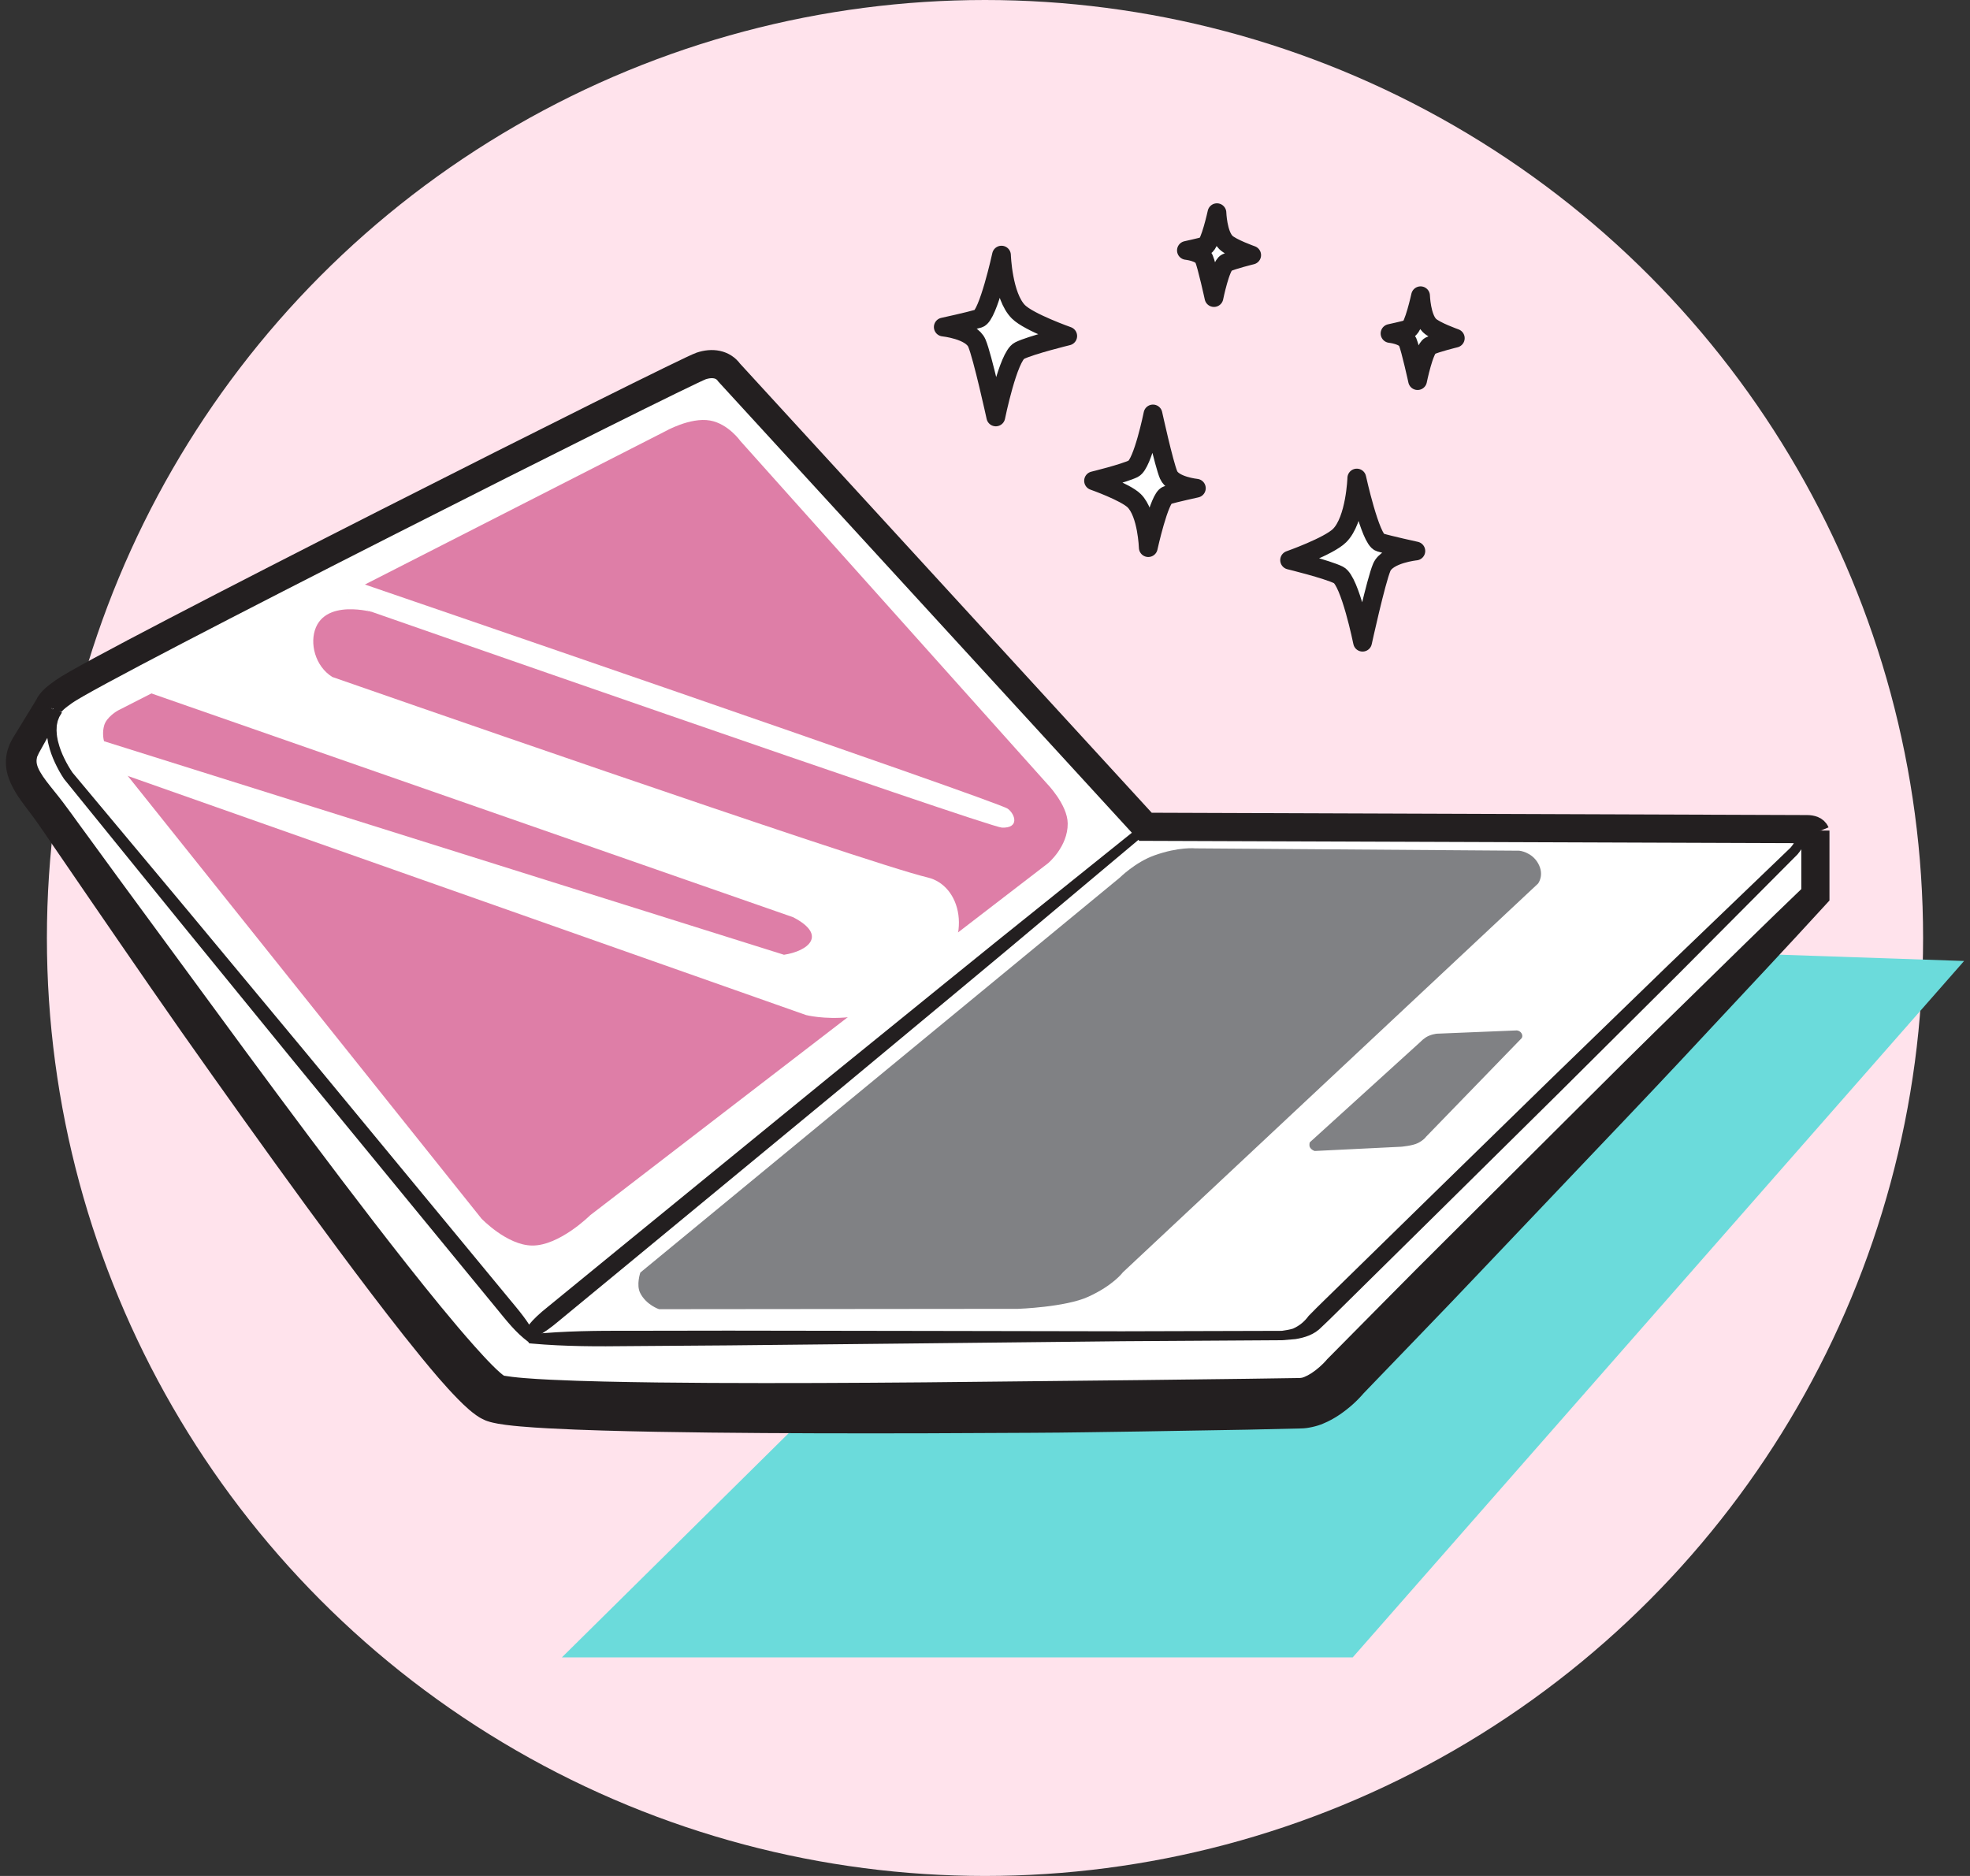 <svg width="210" height="200" viewBox="0 0 210 200" fill="none" xmlns="http://www.w3.org/2000/svg">
<rect x="0" y="0" width="210" height="200" fill="#333333" stroke="none"/>
<circle cx="100" cy="100" r="100" transform="translate(5)" fill="#FFE3EC"/>
<path d="M84.301 76.697H-1.5564e-06L77.572 -7.08008e-06L149.474 2.452L84.301 76.697Z" transform="translate(59.897 100)" fill="#6BDBDB"/>
<path d="M49.5 111L0 43L4.5 35L75 0L120 49.5H192V56.5L139.5 111H49.5Z" transform="translate(1.988 38.676)" fill="white"/>
<path d="M5.837 1.515L4.444 4.015L3.748 5.265L3.574 5.578L3.487 5.734C3.467 5.769 3.578 5.566 3.522 5.671L3.503 5.712L3.465 5.793L3.321 6.107C3.321 6.147 3.315 6.182 3.303 6.216C3.212 6.622 3.281 7.061 3.657 7.711C4.012 8.339 4.586 9.045 5.175 9.778C6.454 11.343 7.505 12.901 8.649 14.434L12.021 19.056L25.562 37.491C30.084 43.624 34.639 49.733 39.28 55.754C41.601 58.762 43.945 61.752 46.338 64.67C47.535 66.126 48.746 67.567 49.977 68.947C50.593 69.633 51.208 70.312 51.822 70.929C52.128 71.241 52.435 71.53 52.713 71.769C52.847 71.886 52.986 71.993 53.064 72.047L53.113 72.08C53.136 72.098 53.146 72.104 53.11 72.079C53.087 72.065 53.062 72.054 53.036 72.048C52.967 72.024 53.163 72.094 52.875 71.995L52.918 72.008L53.004 72.034L53.173 72.085L53.215 72.084L53.366 72.108C53.548 72.138 53.741 72.167 53.958 72.191C54.374 72.243 54.824 72.285 55.275 72.322C56.181 72.395 57.109 72.452 58.045 72.496C59.914 72.588 61.806 72.644 63.699 72.69C67.487 72.779 71.29 72.819 75.095 72.839C82.706 72.878 90.327 72.841 97.949 72.777L120.82 72.538L132.255 72.398L137.936 72.314C138.23 72.285 138.124 72.296 138.409 72.203C138.632 72.116 138.904 71.972 139.183 71.79C139.729 71.44 140.369 70.868 140.75 70.424L140.848 70.309L140.897 70.26C145.11 66.023 149.286 61.75 153.529 57.543L166.226 44.89C170.451 40.665 174.691 36.454 178.973 32.286C183.243 28.105 187.501 23.913 191.817 19.776L191.39 20.824V13.951H194.39V20.824V21.405L193.963 21.872C189.93 26.284 185.84 30.641 181.761 35.009C177.695 39.39 173.587 43.728 169.463 48.052L157.114 61.046C153.008 65.388 148.836 69.664 144.7 73.976L144.847 73.813C143.988 74.819 143.187 75.524 142.15 76.238C141.635 76.583 141.071 76.907 140.409 77.178C139.812 77.445 138.767 77.686 138.106 77.689L132.343 77.822L120.889 78.015C117.071 78.066 113.253 78.14 109.435 78.155L97.978 78.208C90.339 78.226 82.699 78.217 75.049 78.132C71.224 78.088 67.397 78.026 63.557 77.912C61.636 77.853 59.714 77.785 57.773 77.678C56.803 77.626 55.828 77.561 54.833 77.475C54.334 77.431 53.834 77.383 53.304 77.313C53.047 77.282 52.768 77.24 52.48 77.19C52.367 77.174 52.132 77.125 51.929 77.077L51.621 77.001L51.448 76.948L51.363 76.922L51.32 76.909C51.005 76.797 51.175 76.853 51.079 76.816L50.685 76.625C50.539 76.551 50.449 76.493 50.374 76.443L50.126 76.277C49.814 76.057 49.581 75.864 49.355 75.669C48.913 75.283 48.53 74.912 48.169 74.542C47.445 73.8 46.777 73.066 46.133 72.32C44.851 70.829 43.634 69.325 42.435 67.812C40.044 64.785 37.734 61.726 35.449 58.651C30.884 52.5 26.428 46.291 22.005 40.059C17.569 33.838 13.253 27.535 8.928 21.243L5.693 16.519C4.604 14.96 3.559 13.323 2.461 11.901C1.886 11.127 1.25 10.343 0.702 9.286C0.436 8.756 0.177 8.165 0.064 7.456C-0.053 6.748 -0.013 6 0.206 5.28C0.27 5.088 0.341 4.898 0.417 4.712L0.585 4.382L0.723 4.121L0.816 3.968L1.003 3.663L1.75 2.442L3.243 1.2207e-07L5.837 1.515Z" transform="translate(0.629 74.598)" fill="#231F20"/>
<path d="M1.14441e-07 0.155C0.017 0.103 0.036 0.052 0.056 -3.60107e-06L1.14441e-07 0.155Z" transform="translate(5.17 75.203)" fill="white"/>
<path d="M1.14441e-07 0.155C0.017 0.103 0.036 0.052 0.056 -3.60107e-06" transform="translate(5.17 75.203)" stroke="#231F20" stroke-miterlimit="10"/>
<path d="M4.95911e-08 0.1C0.01 0.067 0.021 0.033 0.032 2.80762e-06L4.95911e-08 0.1Z" transform="translate(5.139 75.359)" fill="white"/>
<path d="M4.95911e-08 0.1C0.01 0.067 0.021 0.033 0.032 2.80762e-06" transform="translate(5.139 75.359)" stroke="#231F20" stroke-miterlimit="10"/>
<path d="M187.292 13.985L187.321 14.166C187.324 14.202 187.336 14.212 187.328 14.279L187.31 14.45C187.293 14.565 187.267 14.681 187.233 14.79C187.199 14.868 187.164 14.929 187.128 14.999C186.993 15.293 186.81 15.48 186.644 15.709L186.64 15.714L186.617 15.737L173.992 28.424L161.306 41.05L148.578 53.632L142.208 59.917L139.023 63.06C137.955 64.101 136.914 65.17 135.824 66.188L135.887 66.119C135.126 66.948 134.043 67.258 133.101 67.409C132.619 67.445 132.165 67.482 131.683 67.528L130.372 67.536L125.129 67.569L114.643 67.634L93.673 67.859L72.703 68.078L62.217 68.155C58.722 68.198 55.226 68.201 51.721 67.885L51.424 67.858L51.321 67.703L51.32 67.701C49.976 66.709 48.992 65.421 47.963 64.171L44.88 60.415L38.715 52.902L26.385 37.876L14.102 22.812L1.857 7.716L1.839 7.694L1.832 7.683C1.448 7.11 1.144 6.546 0.862 5.943C0.584 5.344 0.351 4.718 0.195 4.06C0.151 3.897 0.115 3.732 0.093 3.561C0.071 3.391 0.028 3.226 0.024 3.051C-0.009 2.706 -0.009 2.356 0.03 2.001C0.031 1.825 0.094 1.648 0.125 1.472C0.155 1.294 0.212 1.122 0.288 0.954C0.364 0.788 0.41 0.608 0.522 0.46L0.823 -3.17383e-06L1.609 0.618L1.399 0.956C1.315 1.061 1.291 1.198 1.236 1.319C1.18 1.44 1.139 1.567 1.122 1.704C1.103 1.839 1.051 1.965 1.056 2.107C1.03 2.382 1.035 2.663 1.067 2.949C1.071 3.09 1.113 3.234 1.133 3.376C1.153 3.519 1.186 3.661 1.228 3.803C1.371 4.372 1.59 4.934 1.853 5.476C2.113 6.014 2.423 6.559 2.751 7.031L2.727 6.999L15.189 21.916L27.613 36.865L39.991 51.852L46.18 59.346L49.274 63.093C50.304 64.344 51.378 65.557 52.094 67.066L52.095 67.067L51.695 66.885C55.181 66.537 58.676 66.509 62.173 66.521L72.661 66.505L93.638 66.536L114.615 66.574L125.102 66.546L130.346 66.532L131.657 66.528C132.042 66.477 132.458 66.406 132.834 66.294C133.571 65.976 134.104 65.487 134.488 64.961L134.499 64.947L134.552 64.892C135.59 63.82 136.676 62.798 137.736 61.749L140.934 58.62L147.331 52.362L160.137 39.859L172.985 27.399L185.894 15.001L185.868 15.029C185.99 14.863 186.157 14.694 186.224 14.537L186.291 14.422C186.287 14.412 186.29 14.409 186.303 14.405L186.329 14.398C186.348 14.407 186.332 14.356 186.331 14.331L186.306 14.149L187.292 13.985Z" transform="translate(4.99 75.356)" fill="#231F20"/>
<path d="M1.14441e-07 36.536C0.244 35.901 0.958 35.408 1.646 34.908C5.313 32.241 67.642 0.848 69.563 0.2C70.751 -0.201 71.907 -0.017 72.563 0.908L116.938 49.325C116.938 49.325 186.837 49.575 187.438 49.575C187.942 49.575 188.262 49.71 188.367 49.962" transform="translate(5.17 38.82)" stroke="#231F20" stroke-width="3" stroke-miterlimit="10"/>
<path d="M-3.05176e-07 54.083C-3.05176e-07 54.083 0.165 53.759 0.57 53.269C0.968 52.77 1.628 52.131 2.543 51.409C4.347 49.934 6.925 47.826 10.018 45.297C16.207 40.243 24.459 33.504 32.711 26.765C40.991 20.061 49.247 13.326 55.492 8.34C61.722 3.336 65.876 2.01416e-06 65.876 2.01416e-06L66.511 0.773C66.511 0.773 62.43 4.198 56.309 9.335C50.202 14.489 41.989 21.275 33.8 28.092C25.583 34.874 17.366 41.656 11.204 46.742C8.121 49.283 5.552 51.401 3.754 52.884C2.868 53.641 2.113 54.164 1.545 54.457C0.985 54.759 0.635 54.858 0.635 54.858L-3.05176e-07 54.083Z" transform="translate(55.859 87.914)" fill="#231F20"/>
<path d="M45.746 88.017C48.663 88.039 51.926 84.785 51.926 84.785L100.736 47.255C100.736 47.255 102.845 45.498 102.829 43.028C102.816 40.992 100.565 38.712 100.565 38.712L67.945 2.251C67.945 2.251 66.641 0.401 64.704 0.059C62.579 -0.316 59.896 1.225 59.896 1.225L1.579 30.978C1.579 30.978 0.364 31.647 0.109 32.59C-0.266 33.975 0.449 35.216 0.449 35.216L40.339 85.147C40.339 85.146 43.059 87.997 45.746 88.017Z" transform="translate(10.988 44.773)" fill="#DE7EA7"/>
<path d="M8.54492e-07 2.204C8.54492e-07 2.204 68.723 26.21 70.212 26.266C72.108 26.337 71.625 24.833 70.833 24.25C69.762 23.461 1.291 3.41797e-06 1.291 3.41797e-06" transform="translate(36.594 61.969)" fill="white"/>
<path d="M3.5 19.611L75.939 45.151C75.939 45.151 83.606 47.137 89.679 40.984C93.834 36.775 92.439 31.317 88.901 30.484C82.195 28.905 25.44 9.109 25.44 9.109C23.599 7.966 22.982 5.484 23.69 3.817C25.093 0.516 30.803 2.556 29.456 2.099C27.714 1.509 28.539 -1.818 22.456 1.348C20.149 2.549 4 10.111 4 10.111L74.563 34.722C78.274 36.65 76.141 38.337 73.584 38.724L0 15.611" transform="translate(9.988 63.066)" fill="white"/>
<path d="M47.937 47.828C50.625 46.609 51.656 45.203 51.656 45.203L95.906 3.765C95.906 3.765 96.61 2.857 95.906 1.609C95.218 0.39 93.906 0.265 93.906 0.265L59.375 0.016C59.375 0.016 57.625 -0.174 55 0.765C52.968 1.492 51.312 3.14 51.312 3.14L0.207 45.239C0.207 45.239 -0.249 46.549 0.192 47.421C0.84 48.702 2.201 49.145 2.201 49.145L40.467 49.108C40.468 49.107 45.489 48.938 47.937 47.828Z" transform="translate(68.053 90.43)" fill="#808184"/>
<path d="M11.576 12.004C12.21 11.679 12.442 11.328 12.442 11.328L22.63 0.821C22.63 0.821 22.789 0.594 22.605 0.301C22.425 0.015 22.107 -4.27246e-06 22.107 -4.27246e-06L13.777 0.342C13.777 0.342 13.353 0.316 12.731 0.574C12.25 0.773 11.869 1.19 11.869 1.19L0.036 11.936C0.036 11.936 -0.059 12.257 0.058 12.462C0.229 12.763 0.563 12.854 0.563 12.854L9.79 12.4C9.79 12.399 10.999 12.3 11.576 12.004Z" transform="translate(139.582 109.855)" fill="#808184"/>
<path d="M5.833 14.25C5.833 14.25 7 8.917 7.833 8.667C8.666 8.417 10.958 7.917 10.958 7.917C10.958 7.917 8.5 7.667 8 6.5C7.5 5.333 6.333 -2.74658e-06 6.333 -2.74658e-06C6.333 -2.74658e-06 5.25 5.333 4.25 5.833C3.25 6.333 -2.86865e-06 7.125 -2.86865e-06 7.125C-2.86865e-06 7.125 3.396 8.323 4.333 9.25C5.716 10.617 5.833 14.25 5.833 14.25Z" transform="translate(116.572 44.133)" fill="white" stroke="#231F20" stroke-width="2" stroke-miterlimit="10" stroke-linecap="round" stroke-linejoin="round"/>
<path d="M6.204 -1.95313e-06C6.204 -1.95313e-06 4.792 6.456 3.783 6.759C2.774 7.062 1.0376e-06 7.667 1.0376e-06 7.667C1.0376e-06 7.667 2.976 7.97 3.581 9.382C4.186 10.794 5.599 17.25 5.599 17.25C5.599 17.25 6.91 10.794 8.121 10.189C9.332 9.584 13.266 8.625 13.266 8.625C13.266 8.625 9.155 7.174 8.02 6.053C6.346 4.399 6.204 -1.95313e-06 6.204 -1.95313e-06Z" transform="translate(100.553 27.199)" fill="white" stroke="#231F20" stroke-width="2" stroke-miterlimit="10" stroke-linecap="round" stroke-linejoin="round"/>
<path d="M3.254 -1.2207e-07C3.254 -1.2207e-07 2.513 3.386 1.984 3.545C1.455 3.704 -5.49316e-06 4.021 -5.49316e-06 4.021C-5.49316e-06 4.021 1.561 4.18 1.878 4.92C2.195 5.661 2.936 9.047 2.936 9.047C2.936 9.047 3.624 5.661 4.259 5.343C4.894 5.026 6.957 4.523 6.957 4.523C6.957 4.523 4.801 3.762 4.206 3.174C3.328 2.307 3.254 -1.2207e-07 3.254 -1.2207e-07Z" transform="translate(148.176 31.531)" fill="white" stroke="#231F20" stroke-width="2" stroke-miterlimit="10" stroke-linecap="round" stroke-linejoin="round"/>
<path d="M3.254 -7.62939e-07C3.254 -7.62939e-07 2.513 3.386 1.984 3.545C1.455 3.704 -2.44141e-07 4.021 -2.44141e-07 4.021C-2.44141e-07 4.021 1.561 4.18 1.878 4.92C2.195 5.661 2.936 9.047 2.936 9.047C2.936 9.047 3.624 5.661 4.259 5.343C4.894 5.026 6.957 4.523 6.957 4.523C6.957 4.523 4.801 3.762 4.206 3.174C3.328 2.307 3.254 -7.62939e-07 3.254 -7.62939e-07Z" transform="translate(126.471 22.676)" fill="white" stroke="#231F20" stroke-width="2" stroke-miterlimit="10" stroke-linecap="round" stroke-linejoin="round"/>
<path d="M7.163 -3.66211e-06C7.163 -3.66211e-06 8.596 6.55 9.619 6.857C10.642 7.164 13.457 7.778 13.457 7.778C13.457 7.778 10.438 8.085 9.824 9.518C9.21 10.951 7.777 17.5 7.777 17.5C7.777 17.5 6.447 10.95 5.219 10.336C3.991 9.722 -7.32422e-06 8.75 -7.32422e-06 8.75C-7.32422e-06 8.75 4.171 7.278 5.322 6.14C7.018 4.463 7.163 -3.66211e-06 7.163 -3.66211e-06Z" transform="translate(137.471 50.965)" fill="white" stroke="#231F20" stroke-width="2" stroke-miterlimit="10" stroke-linecap="round" stroke-linejoin="round"/>
</svg>
